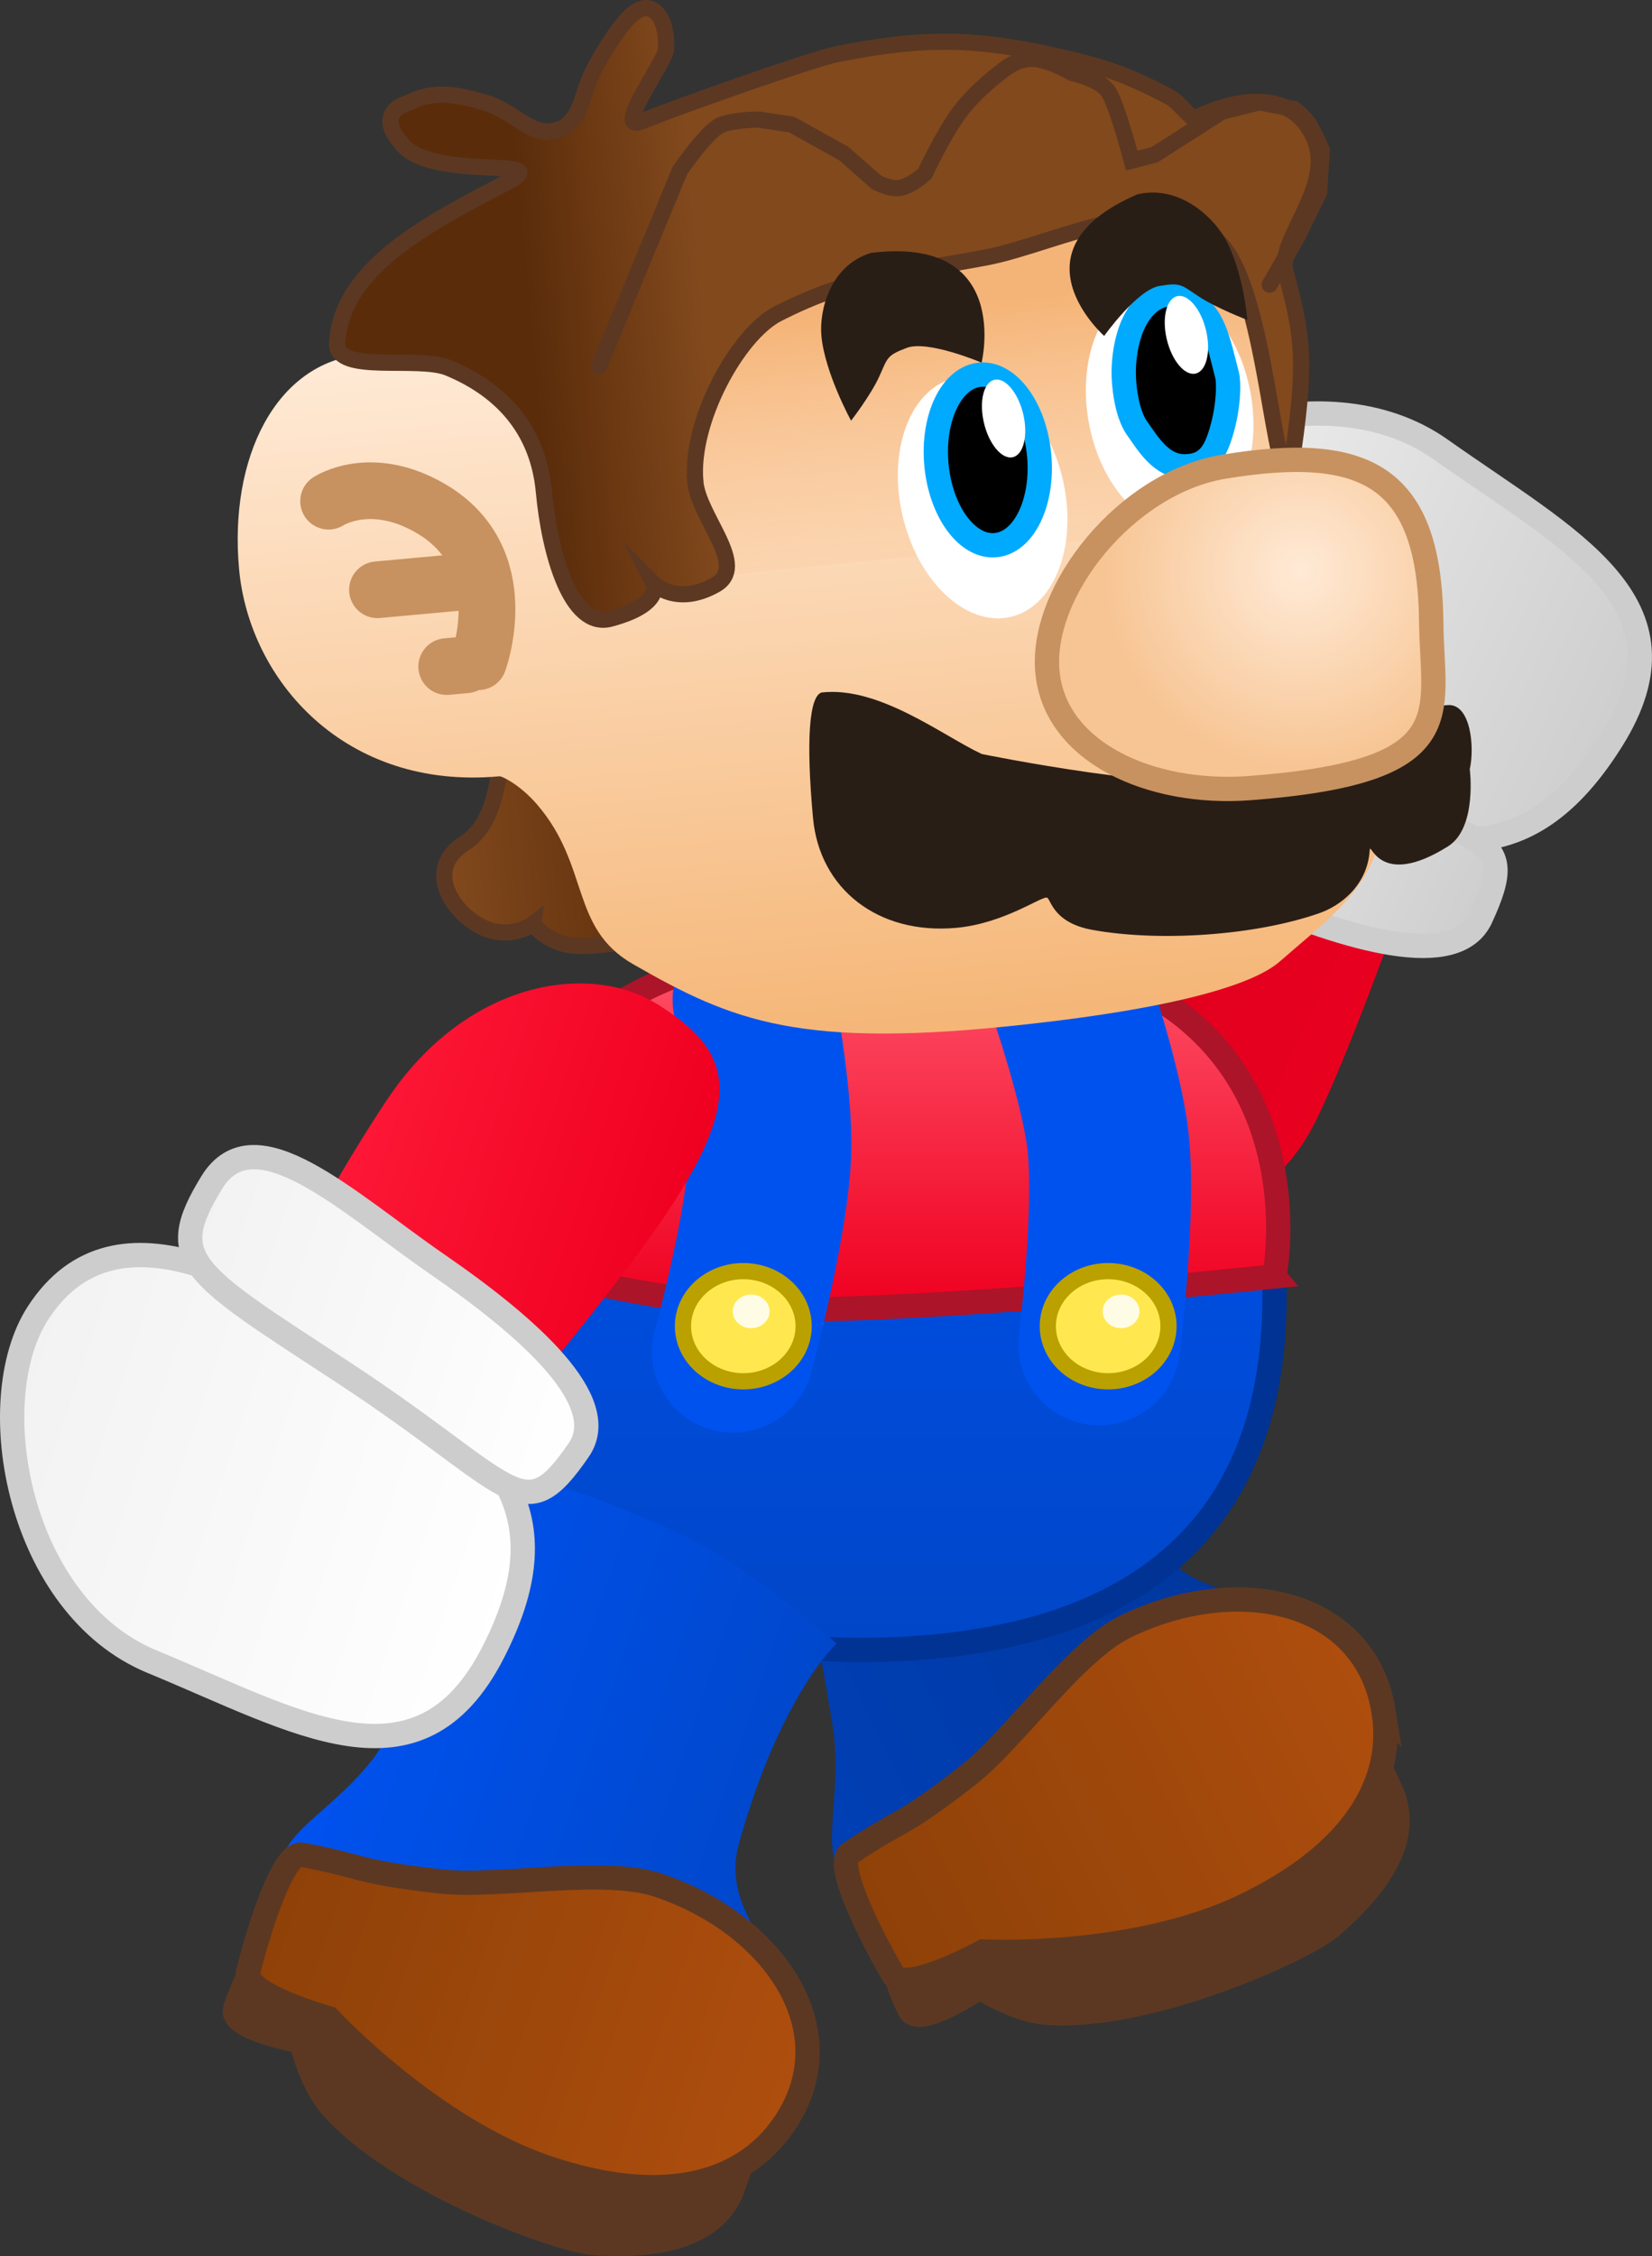 <svg version="1.1" xmlns="http://www.w3.org/2000/svg" xmlns:xlink="http://www.w3.org/1999/xlink" width="102.007" height="139.266" viewBox="0,0,102.007,139.266"><rect x="0" y="0" width="102.007" height="139.266" fill="#333333" stroke="none"/><defs><linearGradient x1="267.837" y1="199.28" x2="251.252" y2="191.607" gradientUnits="userSpaceOnUse" id="color-1"><stop offset="0" stop-color="#e8001f"/><stop offset="1" stop-color="#df001e"/></linearGradient><linearGradient x1="284.78" y1="178.919" x2="252.748" y2="164.098" gradientUnits="userSpaceOnUse" id="color-2"><stop offset="0" stop-color="#cecece"/><stop offset="1" stop-color="#f2f2f2"/></linearGradient><linearGradient x1="276.221" y1="190.631" x2="250.679" y2="178.813" gradientUnits="userSpaceOnUse" id="color-3"><stop offset="0" stop-color="#cecece"/><stop offset="1" stop-color="#f2f2f2"/></linearGradient><linearGradient x1="230.558" y1="236.118" x2="258.635" y2="222.615" gradientUnits="userSpaceOnUse" id="color-4"><stop offset="0" stop-color="#003fb5"/><stop offset="1" stop-color="#00379d"/></linearGradient><linearGradient x1="238.355" y1="252.098" x2="269.747" y2="237" gradientUnits="userSpaceOnUse" id="color-5"><stop offset="0" stop-color="#8e4108"/><stop offset="1" stop-color="#ae4e0e"/></linearGradient><linearGradient x1="238.229" y1="193.644" x2="238.229" y2="235.417" gradientUnits="userSpaceOnUse" id="color-6"><stop offset="0" stop-color="#0052ef"/><stop offset="1" stop-color="#0046c7"/></linearGradient><linearGradient x1="240.233" y1="191.621" x2="240.233" y2="214.373" gradientUnits="userSpaceOnUse" id="color-7"><stop offset="0" stop-color="#ff556b"/><stop offset="1" stop-color="#ef0020"/></linearGradient><linearGradient x1="206.85" y1="235.043" x2="236.38" y2="244.972" gradientUnits="userSpaceOnUse" id="color-8"><stop offset="0" stop-color="#0052ef"/><stop offset="1" stop-color="#0046c7"/></linearGradient><linearGradient x1="201.37" y1="251.655" x2="234.388" y2="262.756" gradientUnits="userSpaceOnUse" id="color-9"><stop offset="0" stop-color="#8e4108"/><stop offset="1" stop-color="#ae4e0e"/></linearGradient><linearGradient x1="204.814" y1="203.424" x2="226.52" y2="210.569" gradientUnits="userSpaceOnUse" id="color-10"><stop offset="0" stop-color="#ff1938"/><stop offset="1" stop-color="#ef0020"/></linearGradient><linearGradient x1="185.03" y1="220.705" x2="217.108" y2="231.264" gradientUnits="userSpaceOnUse" id="color-11"><stop offset="0" stop-color="#f2f2f2"/><stop offset="1" stop-color="#ffffff"/></linearGradient><linearGradient x1="196.194" y1="211.012" x2="221.995" y2="219.504" gradientUnits="userSpaceOnUse" id="color-12"><stop offset="0" stop-color="#f2f2f2"/><stop offset="1" stop-color="#ffffff"/></linearGradient><linearGradient x1="212.283" y1="186.4" x2="226.746" y2="185.076" gradientUnits="userSpaceOnUse" id="color-13"><stop offset="0" stop-color="#82491d"/><stop offset="1" stop-color="#5a2c0a"/></linearGradient><linearGradient x1="233.158" y1="153.088" x2="237.256" y2="197.836" gradientUnits="userSpaceOnUse" id="color-14"><stop offset="0" stop-color="#ffead6"/><stop offset="1" stop-color="#f5b677"/></linearGradient><linearGradient x1="231.096" y1="153.53" x2="232.641" y2="170.399" gradientUnits="userSpaceOnUse" id="color-15"><stop offset="0" stop-color="#f5b477"/><stop offset="1" stop-color="#f5b477" stop-opacity="0"/></linearGradient><linearGradient x1="218.585" y1="164.262" x2="229.381" y2="163.273" gradientUnits="userSpaceOnUse" id="color-16"><stop offset="0" stop-color="#5a2c0a"/><stop offset="1" stop-color="#82491d"/></linearGradient><radialGradient cx="265.246" cy="168.823" r="12.163" gradientUnits="userSpaceOnUse" id="color-17"><stop offset="0" stop-color="#ffead6"/><stop offset="1" stop-color="#f7c594"/></radialGradient></defs><g transform="translate(-184.97,-133.565)"><g data-paper-data="{&quot;isPaintingLayer&quot;:true}" fill="none" fill-rule="nonzero" stroke="none" stroke-width="none" stroke-linecap="none" stroke-linejoin="miter" stroke-miterlimit="10" stroke-dasharray="" stroke-dashoffset="0" font-family="none" font-weight="none" font-size="none" text-anchor="none" style="mix-blend-mode: normal"><g data-paper-data="{&quot;index&quot;:null,&quot;origRot&quot;:0,&quot;origPos&quot;:null}" stroke-linecap="butt"><path d="M255.461,207.81c-4.558,-2.182 -7.959,-8.396 -4.157,-16.309c3.802,-7.913 8.663,-14.838 8.663,-14.838l13.751,6.399c0,0 -4.348,13.139 -7.406,19.504c-3.802,7.913 -10.851,5.245 -10.851,5.245z" data-paper-data="{&quot;origRot&quot;:0,&quot;origPos&quot;:null}" fill="url(#color-1)" stroke="none" stroke-width="0"/><g data-paper-data="{&quot;origPos&quot;:null}" stroke="#cdcdcd" stroke-width="1.5"><path d="M265.808,182.859c-8.211,-3.5 -18.187,-8.264 -14.214,-16.257c2.882,-5.799 15.072,-10.435 22.343,-5.286c7.934,5.619 15.889,9.436 10.556,17.933c-4.98,7.934 -10.474,7.111 -18.685,3.611z" data-paper-data="{&quot;origRot&quot;:0}" fill="url(#color-2)"/><path d="M261.947,188.88c-6.336,-2.71 -14.062,-4.628 -11.717,-9.08c2.624,-4.98 4.142,-3.967 14.392,0.705c11.677,5.322 14.38,4.118 11.785,9.723c-1.515,3.273 -8.125,1.362 -14.46,-1.348z" data-paper-data="{&quot;origRot&quot;:0}" fill="url(#color-3)"/></g></g><g data-paper-data="{&quot;origPos&quot;:null,&quot;origRot&quot;:0}" stroke-linecap="butt"><path d="M256.329,228.692c1.986,3.611 6.855,3.058 7.126,3.954c1.096,3.623 0.646,6.764 -4.147,11.023c-5.937,5.275 -11.566,7.415 -19.488,6.74c-5.395,-0.46 -2.732,-4.38 -3.361,-9.778c-0.226,-1.937 -3.119,-17.232 -3.119,-17.232c0,0 3.993,-2.732 8.216,-4.843c4.199,-2.043 8.589,-3.635 8.589,-3.635c0,0 1.594,5.424 6.184,13.772z" data-paper-data="{&quot;origPos&quot;:null}" fill="url(#color-4)" stroke="none" stroke-width="0"/><path d="M270.798,243.948c1.524,3.169 -0.964,6.204 -3.598,8.505c-1.726,1.508 -11.519,5.868 -17.668,5.351c-1.909,-0.161 -4.074,-1.569 -4.074,-1.569c0,0 -3.774,2.575 -4.332,1.386c-0.443,-0.944 -1.236,-2.534 -0.565,-3.457c2.889,-3.975 12.125,-8.411 16.547,-10.537c6.071,-2.92 12.2,-2.776 13.689,0.322z" data-paper-data="{&quot;origPos&quot;:null}" fill="#5c3822" stroke="#5c3822" stroke-width="1.5"/><path d="M270.406,239.235c0.679,4.24 -1.737,8.667 -8.6,11.967c-6.863,3.301 -16.13,2.829 -16.13,2.829c0,0 -4.842,2.653 -5.559,1.419c-1.484,-2.553 -3.614,-6.86 -2.683,-7.481c3.435,-2.296 2.981,-1.459 7.303,-4.814c2.799,-2.172 6.575,-7.671 9.767,-9.206c6.863,-3.301 14.785,-1.695 15.903,5.287z" data-paper-data="{&quot;origPos&quot;:null}" fill="url(#color-5)" stroke="#5c3822" stroke-width="1.5"/></g><g><path d="M263.661,212.86c0.356,17.559 -11.911,22.557 -25.708,22.557c-13.797,0 -25.163,-8.324 -25.163,-16.752c0,-9.142 1.198,-16.42 8.922,-22.239c5.755,-4.335 14.049,-2.308 21.51,-2.308c13.797,0 20.091,1.53 20.44,18.742z" data-paper-data="{&quot;origPos&quot;:null}" fill="url(#color-6)" stroke="#003393" stroke-width="1.5" stroke-linecap="butt"/><path d="M263.661,212.362c0,0 -15.665,1.659 -26.708,1.99c-10.129,0.304 -20.349,-2.82 -20.349,-2.82c0,0 -0.896,-11.441 6.345,-15.889c4.738,-2.911 10.066,-3.864 16.911,-4.014c6.845,-0.15 14.289,1.774 17.734,4.322c8.139,6.02 6.066,16.41 6.066,16.41z" data-paper-data="{&quot;origPos&quot;:null}" fill="url(#color-7)" stroke="#ac1429" stroke-width="1.5" stroke-linecap="butt"/><path d="M251.041,194.857c0,0 1.944,5.673 2.337,9.083c0.504,4.381 -0.527,12.612 -0.527,12.612" data-paper-data="{&quot;origPos&quot;:null,&quot;origRot&quot;:0}" fill="none" stroke="#0052ef" stroke-width="10" stroke-linecap="round"/><path d="M231.503,195.279c0,0 1.126,5.854 1.033,9.283c-0.12,4.404 -2.305,12.445 -2.305,12.445" data-paper-data="{&quot;origPos&quot;:null}" fill="none" stroke="#0052ef" stroke-width="10" stroke-linecap="round"/><g stroke-linecap="butt"><path d="M227.142,215.43c0,-1.878 1.668,-3.4 3.725,-3.4c2.057,0 3.725,1.522 3.725,3.4c0,1.878 -1.668,3.4 -3.725,3.4c-2.057,0 -3.725,-1.522 -3.725,-3.4z" data-paper-data="{&quot;origPos&quot;:null}" fill="#ffe84f" stroke="#baa100" stroke-width="1"/><path d="M230.216,214.513c0,-0.573 0.508,-1.037 1.136,-1.037c0.627,0 1.136,0.464 1.136,1.037c0,0.573 -0.508,1.037 -1.136,1.037c-0.627,0 -1.136,-0.464 -1.136,-1.037z" fill="#fffce5" stroke="none" stroke-width="0.5"/></g><g stroke-linecap="butt"><path d="M249.671,215.43c0,-1.878 1.668,-3.4 3.725,-3.4c2.057,0 3.725,1.522 3.725,3.4c0,1.878 -1.668,3.4 -3.725,3.4c-2.057,0 -3.725,-1.522 -3.725,-3.4z" data-paper-data="{&quot;origPos&quot;:null}" fill="#ffe84f" stroke="#baa100" stroke-width="1"/><path d="M253.056,214.513c0,-0.573 0.508,-1.037 1.136,-1.037c0.627,0 1.136,0.464 1.136,1.037c0,0.573 -0.508,1.037 -1.136,1.037c-0.627,0 -1.136,-0.464 -1.136,-1.037z" fill="#fffce5" stroke="none" stroke-width="0.5"/></g></g><g data-paper-data="{&quot;origPos&quot;:null,&quot;origRot&quot;:0}" stroke-linecap="butt"><path d="M230.579,247.44c-1.099,3.972 2.774,6.975 2.343,7.805c-1.744,3.36 -4.259,5.295 -10.664,4.998c-7.934,-0.367 -13.458,-2.763 -18.659,-8.776c-3.542,-4.096 1.101,-5.044 4.419,-9.348c1.19,-1.544 10.286,-17.282 10.286,-17.282c0,0 6.464,2.115 10.461,4.335c3.154,1.752 7.864,5.843 7.864,5.843c0,0 -3.51,3.243 -6.05,12.424z" data-paper-data="{&quot;origPos&quot;:null}" fill="url(#color-8)" stroke="none" stroke-width="0"/><path d="M230.29,268.464c-1.121,3.333 -5.021,3.769 -8.514,3.579c-2.289,-0.125 -12.345,-3.838 -16.386,-8.501c-1.255,-1.448 -1.822,-3.967 -1.822,-3.967c0,0 -4.5,-0.79 -4.069,-2.032c0.342,-0.985 0.883,-2.677 2.008,-2.87c4.843,-0.83 14.553,2.441 19.204,4.005c6.385,2.147 10.673,6.528 9.578,9.786z" data-paper-data="{&quot;origPos&quot;:null}" fill="#5c3822" stroke="#5c3822" stroke-width="1.5"/><path d="M233.3,264.816c-2.473,3.51 -7.293,4.993 -14.512,2.566c-7.219,-2.427 -13.525,-9.234 -13.525,-9.234c0,0 -5.319,-1.48 -4.971,-2.864c0.719,-2.864 2.2,-7.434 3.301,-7.23c4.062,0.754 3.153,1.036 8.59,1.651c3.52,0.398 10.063,-0.904 13.42,0.225c7.219,2.427 11.77,9.106 7.698,14.886z" data-paper-data="{&quot;origPos&quot;:null}" fill="url(#color-9)" stroke="#5c3822" stroke-width="1.5"/></g><g data-paper-data="{&quot;origPos&quot;:null,&quot;origRot&quot;:0}" stroke-linecap="butt"><path d="M226.265,208.258c-3.925,5.9 -13.05,16.431 -13.05,16.431l-12.707,-8.183c0,0 3.472,-7.706 8.352,-15.042c4.88,-7.335 12.46,-8.575 16.725,-5.894c4.265,2.681 5.56,5.352 0.68,12.688z" data-paper-data="{&quot;origRot&quot;:0,&quot;origPos&quot;:null}" fill="url(#color-10)" stroke="none" stroke-width="0"/><g data-paper-data="{&quot;origPos&quot;:null}" stroke="#cdcdcd" stroke-width="1.5"><path d="M215.403,235.599c-4.588,8.926 -12.039,4.252 -21.041,0.539c-8.249,-3.402 -10.577,-16.058 -7.051,-21.514c4.861,-7.521 14.184,-1.647 21.493,3.407c7.309,5.054 10.883,9.233 6.599,17.567z" data-paper-data="{&quot;origRot&quot;:0}" fill="url(#color-11)"/><path d="M220.71,223.063c-3.507,5.114 -3.871,2.215 -14.564,-4.793c-9.387,-6.152 -11.056,-6.894 -8.105,-11.705c2.638,-4.3 8.324,1.177 13.972,5.072c5.648,3.895 10.746,8.439 8.698,11.425z" data-paper-data="{&quot;origRot&quot;:0}" fill="url(#color-12)"/></g></g><g data-paper-data="{&quot;origPos&quot;:null,&quot;index&quot;:null,&quot;origRot&quot;:0}"><g><path d="M217.897,190.582c0,0 -1.473,1.136 -3.311,0.134c-1.838,-1.002 -3.338,-3.571 -0.949,-5.083c2.858,-1.808 1.608,-6.894 3.446,-5.891c0,0 6.731,0.258 7.469,2.666c0,0 3.455,6.833 2.409,8.073c0,0 -1.536,1.272 -5.825,1.477c-2.324,0.111 -3.239,-1.375 -3.239,-1.375z" data-paper-data="{&quot;origRot&quot;:0,&quot;origPos&quot;:null}" fill="url(#color-13)" stroke="#5c3822" stroke-width="1" stroke-linecap="butt"/><path d="M247.882,148.535c11.036,-1.453 14.4,4.438 14.4,4.438c0,0 0.986,5.85 2.208,13.065c1.405,8.296 8.069,11.522 5.616,19.66c-0.946,3.138 -3.552,4.973 -6.118,7.223c-1.456,1.276 -5.708,2.776 -15.612,3.873c-14,1.551 -18.168,-0.18 -24.322,-3.716c-3.908,-2.245 -2.642,-6.06 -5.936,-9.871c-1.01,-1.168 -2.132,-1.738 -2.311,-1.722c-9.537,0.874 -15.445,-5.915 -16.075,-12.788c-0.629,-6.873 2.264,-12.756 7.597,-13.245c5.333,-0.488 10.508,1.783 11.915,1.954c0,0 17.602,-7.42 28.638,-8.873z" data-paper-data="{&quot;origPos&quot;:null}" fill="url(#color-14)" stroke="none" stroke-width="0" stroke-linecap="butt"/><path d="M259.726,151.014c5.308,3.662 3.926,7.617 4.952,14.573c-1.831,0.438 -35.267,3.306 -42.815,4.44c-0.967,-1.744 -3.147,-12.618 -1.74,-12.448c0,0 15.456,-7.597 20.824,-8.365c9.094,-1.301 13.472,-1.862 18.779,1.799z" data-paper-data="{&quot;origPos&quot;:null}" fill="url(#color-15)" stroke="none" stroke-width="0" stroke-linecap="butt"/><path d="M262.207,157.927c0.704,4.118 -0.97,7.814 -3.74,8.255c-2.769,0.44 -5.585,-2.541 -6.289,-6.659c-0.704,-4.118 0.97,-7.814 3.74,-8.255c2.769,-0.44 5.585,2.541 6.289,6.659z" data-paper-data="{&quot;origPos&quot;:null,&quot;origRot&quot;:0}" fill="#ffffff" stroke="none" stroke-width="0" stroke-linecap="butt"/><path d="M227.903,163.308c0.203,2.213 3.312,5.193 1.243,6.358c-2.407,1.356 -3.834,-0.085 -3.834,-0.085c0,0 0.658,1.288 -2.649,2.176c-2.457,0.659 -3.766,-4.089 -4.109,-7.837c-0.328,-3.578 -2.361,-6.187 -5.895,-7.645c-1.888,-0.779 -6.953,0.405 -6.868,-1.516c0.211,-4.765 6.033,-7.597 10.542,-9.974c2.989,-1.576 -4.438,-0.062 -6.439,-2.213c-2.001,-2.151 0.302,-2.649 0.357,-2.678c1.5,-0.797 3.03,-0.481 4.66,0.003c2.119,0.63 2.984,2.492 4.957,1.493c1.326,-1.13 0.771,-1.982 2.338,-4.539c1.062,-1.732 2.078,-3.086 2.943,-2.73c0.865,0.356 0.989,1.689 0.946,2.48c-0.043,0.791 -3.354,5.208 -1.496,4.453c2.426,-0.986 10.571,-3.845 12.001,-4.133c5.441,-1.098 8.734,-1.039 14.097,0.218c2.292,0.537 3.566,0.947 5.645,1.976c1.533,0.759 1.104,0.666 2.338,1.796c1.526,-0.797 5.896,-2.433 7.449,1.232c1.269,2.995 -2.329,6.188 -1.774,8.232c1.115,4.105 1.311,5.637 0.293,12.24c-1.019,1.156 -1.451,-10.446 -4.114,-13.758c-3.327,-4.138 -10.283,-0.231 -14.677,0.599c-5.16,0.974 -8.24,1.118 -12.866,3.478c-2.458,1.254 -5.43,6.626 -5.087,10.374z" data-paper-data="{&quot;origPos&quot;:null}" fill="url(#color-16)" stroke="#5c3822" stroke-width="1" stroke-linecap="butt"/><path d="M244.01,156.882c2.747,-0.554 5.706,2.306 6.609,6.388c0.903,4.082 -0.591,7.841 -3.338,8.396c-2.747,0.554 -5.706,-2.306 -6.609,-6.388c-0.903,-4.082 0.591,-7.841 3.338,-8.396z" data-paper-data="{&quot;origPos&quot;:null,&quot;origRot&quot;:0}" fill="#ffffff" stroke="none" stroke-width="0" stroke-linecap="butt"/><path d="M245.482,156.696c0.875,-0.08 1.722,0.437 2.384,1.336c0.661,0.899 1.137,2.182 1.27,3.634c0.133,1.452 -0.102,2.799 -0.589,3.804c-0.488,1.005 -1.226,1.667 -2.102,1.747c-0.875,0.08 -1.722,-0.437 -2.384,-1.336c-0.661,-0.899 -1.137,-2.182 -1.27,-3.634c-0.133,-1.452 0.102,-2.799 0.589,-3.804c0.488,-1.005 1.226,-1.667 2.102,-1.747z" data-paper-data="{&quot;origPos&quot;:null}" id="ID0.2989244391210377" fill="#000000" stroke="#00aaff" stroke-width="1.5" stroke-linecap="butt"/><path d="M257.083,151.74c0.875,-0.08 1.722,0.437 2.384,1.336c0.661,0.899 0.938,2.399 1.27,3.634c0.118,0.45 0.11,1.803 -0.284,3.254c-0.394,1.451 -0.864,2.373 -2.325,2.388c-1.462,0.015 -2.282,-1.422 -2.938,-2.336c-0.656,-0.914 -0.78,-2.541 -0.798,-2.724c-0.129,-1.272 0.102,-2.799 0.589,-3.804c0.488,-1.005 1.226,-1.667 2.102,-1.747z" data-paper-data="{&quot;origPos&quot;:null}" id="ID0.2989244391210377" fill="#000000" stroke="#00aaff" stroke-width="1.5" stroke-linecap="round"/><path d="M269.548,186.041c-0.143,2.193 -1.814,3.44 -3.113,3.894c-3.965,1.387 -9.888,1.78 -14.016,1.03c-2.372,-0.431 -2.54,-1.808 -2.781,-1.981c-0.255,-0.182 -2.609,1.58 -5.616,1.855c-4.825,0.442 -8.449,-2.39 -8.851,-6.783c-0.441,-4.817 -0.233,-7.536 0.539,-7.746c3.562,-0.399 7.504,2.694 9.879,3.798c0,0 12.082,2.493 17.547,1.702c0,0 8.514,-4.639 11.276,-4.723c1.37,-0.042 1.62,2.592 1.312,3.962c0,0 0.473,3.622 -1.345,4.762c-4.299,2.697 -4.79,-0.404 -4.831,0.231z" data-paper-data="{&quot;origPos&quot;:null}" fill="#291e16" stroke="#321f12" stroke-width="0" stroke-linecap="butt"/><path d="M273.346,172.004c0.054,5.657 2.022,9.211 -11.22,10.21c-6.103,0.46 -12.026,-2.205 -12.482,-7.184c-0.456,-4.979 4.86,-11.662 10.896,-12.656c8.795,-1.447 12.718,0.578 12.805,9.629z" data-paper-data="{&quot;origPos&quot;:null}" fill="url(#color-17)" stroke="#c79260" stroke-width="1.5" stroke-linecap="butt"/><g data-paper-data="{&quot;origPos&quot;:null}" fill="none" stroke="#c79260" stroke-width="3.5" stroke-linecap="round"><path d="M205.259,164.502c0,0 2.591,-1.717 6.305,0.449c5.327,3.107 2.948,9.46 2.948,9.46" data-paper-data="{&quot;origPos&quot;:null}"/><path d="M213.795,169.465l-5.518,0.505" data-paper-data="{&quot;origPos&quot;:null}"/><path d="M212.553,174.712l1.182,-0.108" data-paper-data="{&quot;origPos&quot;:null}"/></g><path d="M240.936,155.048c-1.233,0.464 -1.158,0.623 -1.674,1.758c-0.532,1.17 -1.741,2.726 -1.741,2.726c0,0 -1.623,-2.955 -1.832,-5.239c-0.142,-1.551 0.524,-4.338 3.065,-5.118c8.74,-1.075 6.828,6.776 6.828,6.776c0,0 -3.355,-1.424 -4.647,-0.903z" data-paper-data="{&quot;origPos&quot;:null}" fill="#291e16" stroke="none" stroke-width="0" stroke-linecap="butt"/><path d="M256.591,151.213c-1.388,0.203 -3.441,3.089 -3.441,3.089c0,0 -5.969,-5.287 2.053,-8.741c2.593,-0.608 4.715,1.426 5.461,2.814c1.098,2.044 1.331,4.94 1.331,4.94c0,0 -1.895,-0.717 -3,-1.445c-1.071,-0.706 -1.097,-0.879 -2.403,-0.656z" data-paper-data="{&quot;origPos&quot;:null,&quot;index&quot;:null,&quot;origRot&quot;:0}" fill="#291e16" stroke="none" stroke-width="0" stroke-linecap="butt"/><path d="M246.381,157.007c0.335,-0.071 0.702,0.133 1.023,0.519c0.321,0.386 0.597,0.955 0.751,1.615c0.154,0.66 0.157,1.287 0.038,1.766c-0.119,0.479 -0.36,0.812 -0.696,0.883c-0.335,0.071 -0.702,-0.133 -1.023,-0.519c-0.321,-0.386 -0.597,-0.955 -0.751,-1.615c-0.154,-0.66 -0.157,-1.287 -0.038,-1.766c0.119,-0.479 0.36,-0.812 0.696,-0.883z" data-paper-data="{&quot;origPos&quot;:null,&quot;origRot&quot;:0}" id="ID0.2989244391210377" fill="#ffffff" stroke="#00aaff" stroke-width="0" stroke-linecap="butt"/><path d="M257.67,151.844c0.335,-0.071 0.702,0.133 1.023,0.519c0.321,0.386 0.597,0.955 0.751,1.615c0.154,0.66 0.157,1.287 0.038,1.766c-0.119,0.479 -0.36,0.812 -0.696,0.883c-0.335,0.071 -0.702,-0.133 -1.023,-0.519c-0.321,-0.386 -0.597,-0.955 -0.751,-1.615c-0.154,-0.66 -0.157,-1.287 -0.038,-1.766c0.119,-0.479 0.36,-0.812 0.696,-0.883z" data-paper-data="{&quot;origPos&quot;:null,&quot;origRot&quot;:0}" id="ID0.2989244391210377" fill="#ffffff" stroke="#00aaff" stroke-width="0" stroke-linecap="butt"/></g><path d="M221.966,156.153l4.989,-12.069c0,0 1.674,-2.448 2.526,-2.798c0.852,-0.35 2.354,-0.338 2.354,-0.338l2.015,0.304l3.21,1.784l2.017,1.771c0,0 0.809,0.47 1.49,0.352c0.68,-0.118 1.51,-0.872 1.51,-0.872c0,0 1.128,-2.434 2.161,-3.812c1.033,-1.378 2.561,-2.487 2.561,-2.487c0,0 0.88,-0.807 1.915,-0.787c1.035,0.021 2.465,0.874 2.465,0.874c0,0 1.691,0.356 2.224,1.141c0.534,0.785 1.451,4.267 1.451,4.267l1.423,-0.375l4.13,-2.645l2.331,-0.58l2.158,0.419c0,0 0.613,0.501 0.877,0.897c0.264,0.396 0.812,1.637 0.812,1.637l-0.161,2.582l-1.338,2.75l-1.715,2.968" data-paper-data="{&quot;origPos&quot;:null}" fill="none" stroke="#5c3822" stroke-width="1" stroke-linecap="round"/></g></g></g></svg>